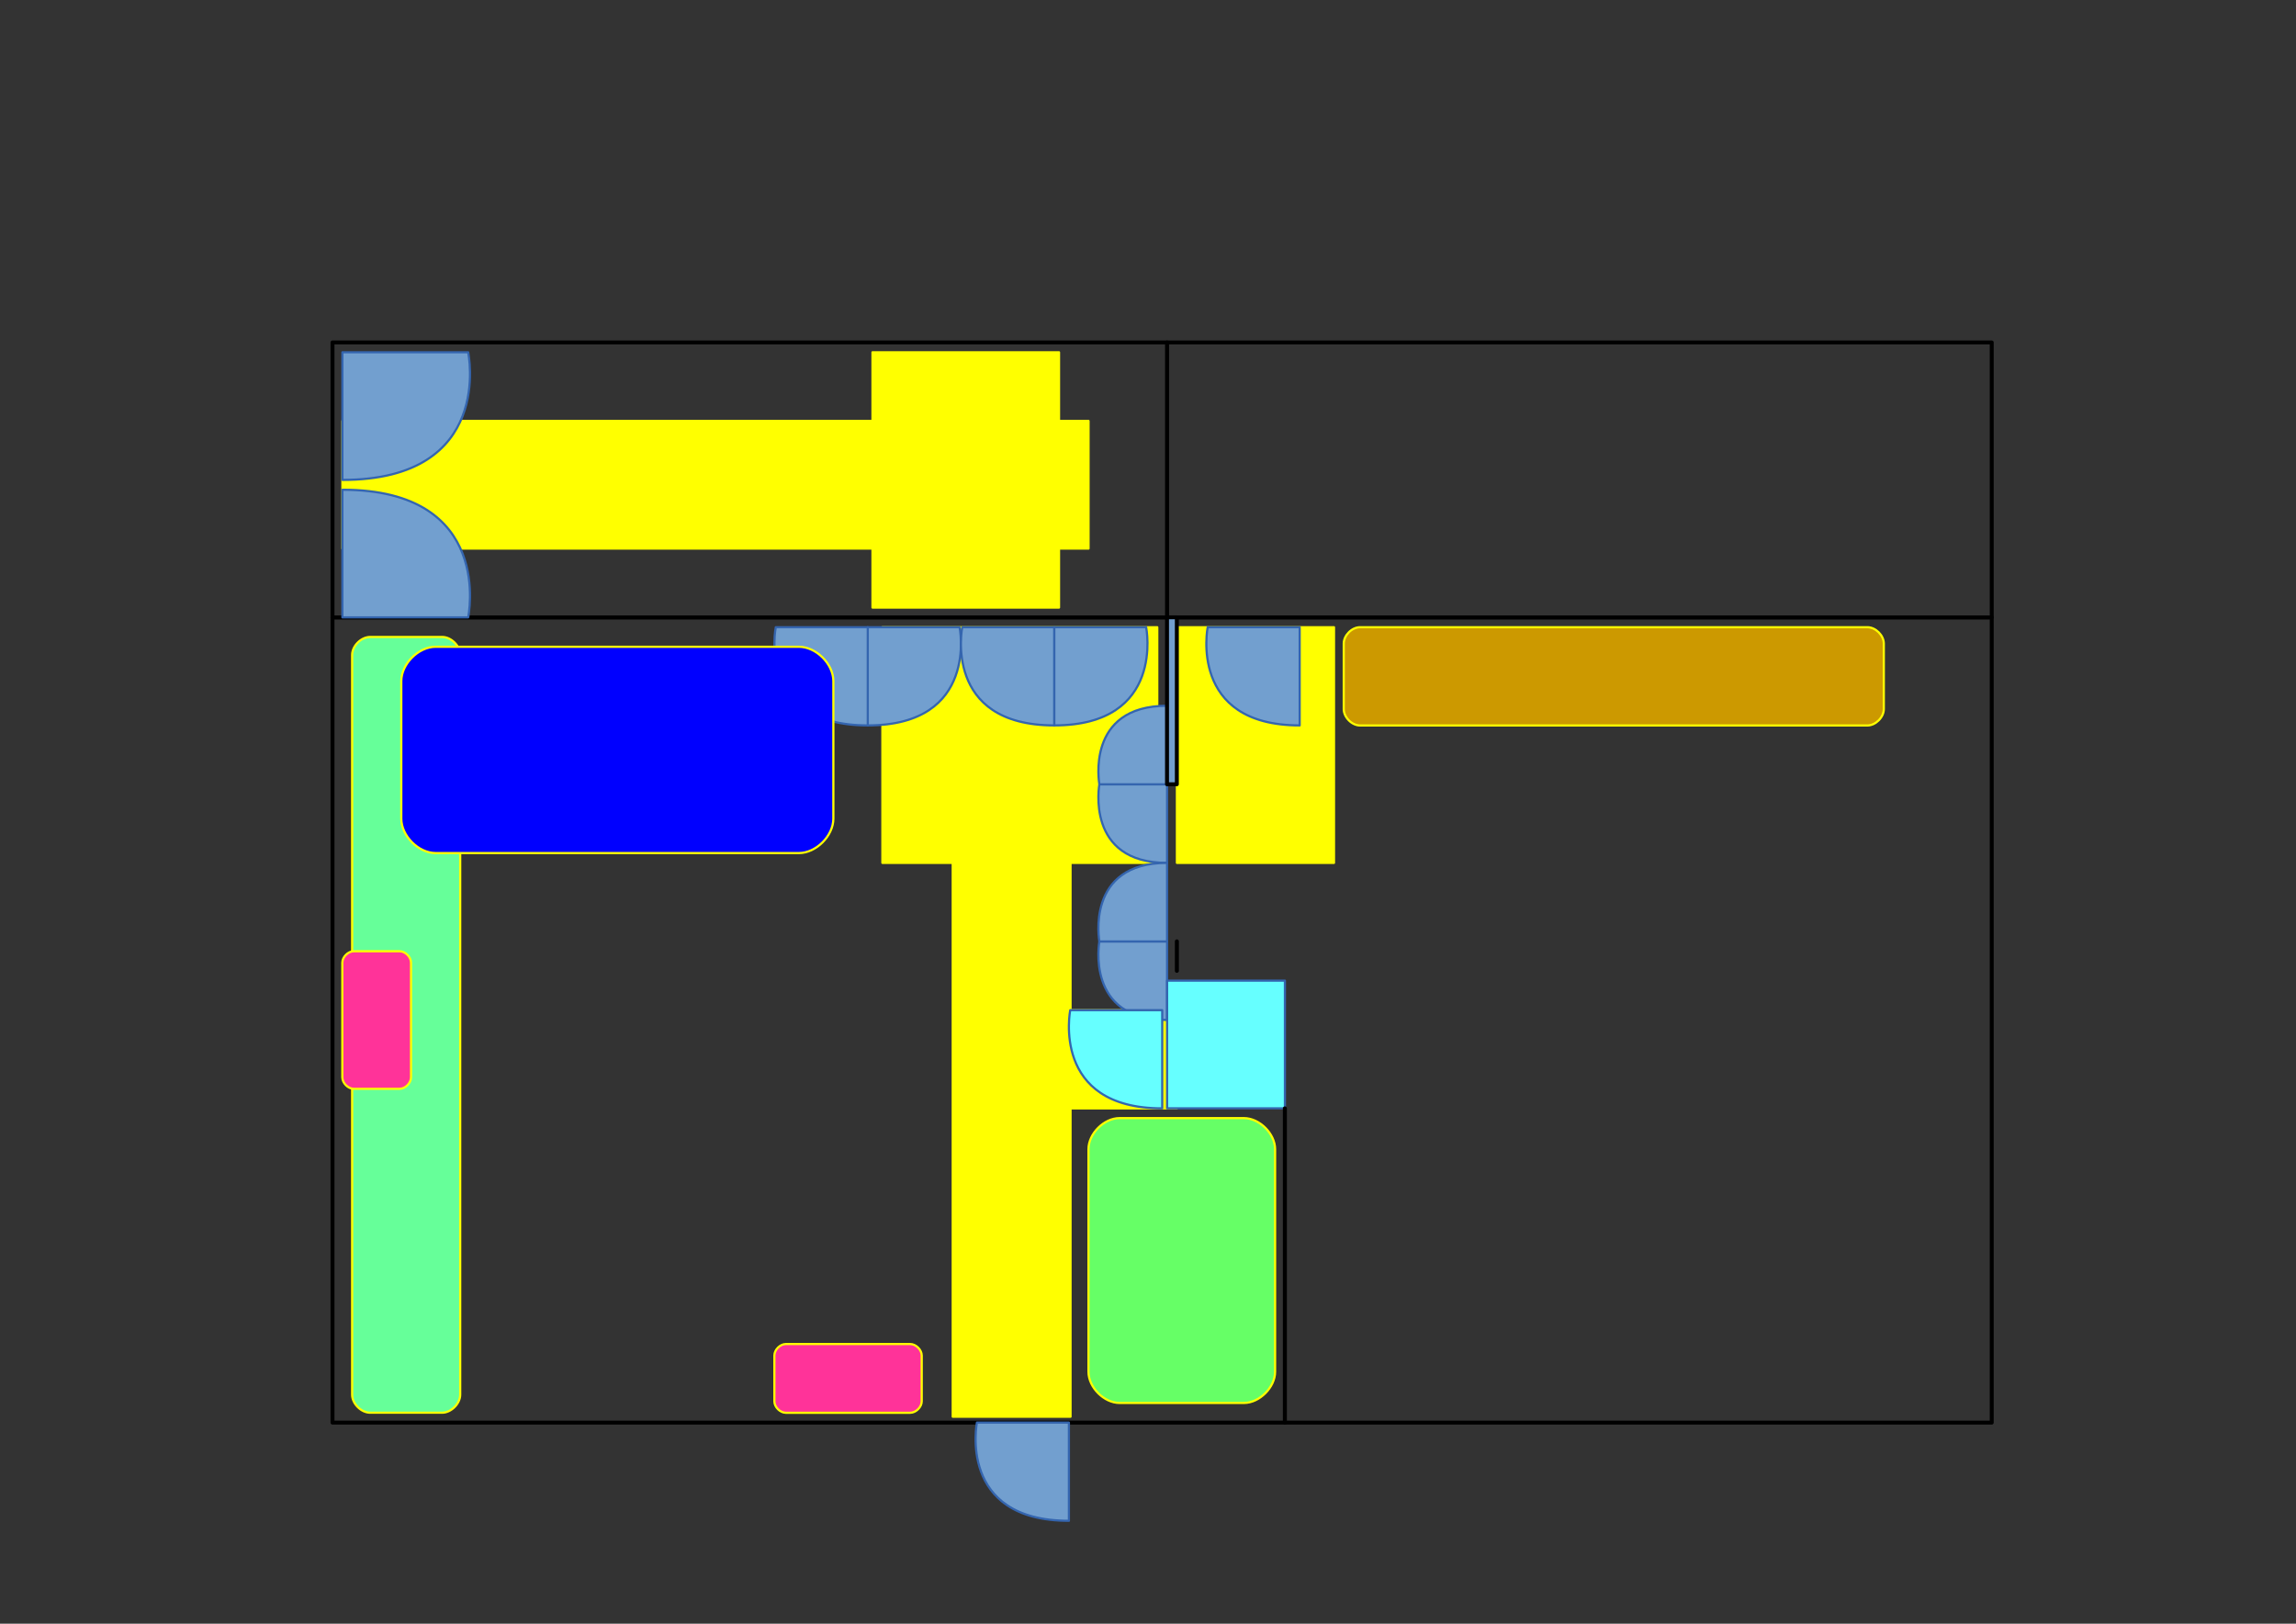 <?xml version="1.0" encoding="UTF-8"?>
<!DOCTYPE svg PUBLIC "-//W3C//DTD SVG 1.1//EN" "http://www.w3.org/Graphics/SVG/1.1/DTD/svg11.dtd">
<svg version="1.2" width="297mm" height="210mm" viewBox="0 0 29700 21000" preserveAspectRatio="xMidYMid" fill-rule="evenodd" clip-path="url(#presentation_clip_path)" stroke-width="28.222" stroke-linejoin="round" xmlns="http://www.w3.org/2000/svg" xmlns:ooo="http://xml.openoffice.org/svg/export" xmlns:xlink="http://www.w3.org/1999/xlink" xml:space="preserve">
 <rect x="0" y="0" width="29700" height="21000" fill="#333333" stroke="none"/>
 <defs class="ClipPathGroup">
  <clipPath id="presentation_clip_path" clipPathUnits="userSpaceOnUse">
   <rect x="0" y="0" width="29700" height="21000"/>
  </clipPath>
 </defs>
 <defs class="TextShapeIndex">
  <g ooo:slide="id1" ooo:id-list="id3 id4 id5 id6 id7 id8 id9 id10 id11 id12 id13 id14 id15 id16 id17 id18 id19 id20 id21 id22 id23 id24 id25 id26 id27 id28 id29 id30 id31 id32 id33 id34"/>
 </defs>
 <defs class="EmbeddedBulletChars">
  <g id="bullet-char-template(57356)" transform="scale(0,-0)">
   <path d="M 580,1141 L 1163,571 580,0 -4,571 580,1141 Z"/>
  </g>
  <g id="bullet-char-template(57354)" transform="scale(0,-0)">
   <path d="M 8,1128 L 1137,1128 1137,0 8,0 8,1128 Z"/>
  </g>
  <g id="bullet-char-template(10146)" transform="scale(0,-0)">
   <path d="M 174,0 L 602,739 174,1481 1456,739 174,0 Z M 1358,739 L 309,1346 659,739 1358,739 Z"/>
  </g>
  <g id="bullet-char-template(10132)" transform="scale(0,-0)">
   <path d="M 2015,739 L 1276,0 717,0 1260,543 174,543 174,936 1260,936 717,1481 1274,1481 2015,739 Z"/>
  </g>
  <g id="bullet-char-template(10007)" transform="scale(0,-0)">
   <path d="M 0,-2 C -7,14 -16,27 -25,37 L 356,567 C 262,823 215,952 215,954 215,979 228,992 255,992 264,992 276,990 289,987 310,991 331,999 354,1012 L 381,999 492,748 772,1049 836,1024 860,1049 C 881,1039 901,1025 922,1006 886,937 835,863 770,784 769,783 710,716 594,584 L 774,223 C 774,196 753,168 711,139 L 727,119 C 717,90 699,76 672,76 641,76 570,178 457,381 L 164,-76 C 142,-110 111,-127 72,-127 30,-127 9,-110 8,-76 1,-67 -2,-52 -2,-32 -2,-23 -1,-13 0,-2 Z"/>
  </g>
  <g id="bullet-char-template(10004)" transform="scale(0,-0)">
   <path d="M 285,-33 C 182,-33 111,30 74,156 52,228 41,333 41,471 41,549 55,616 82,672 116,743 169,778 240,778 293,778 328,747 346,684 L 369,508 C 377,444 397,411 428,410 L 1163,1116 C 1174,1127 1196,1133 1229,1133 1271,1133 1292,1118 1292,1087 L 1292,965 C 1292,929 1282,901 1262,881 L 442,47 C 390,-6 338,-33 285,-33 Z"/>
  </g>
  <g id="bullet-char-template(9679)" transform="scale(0,-0)">
   <path d="M 813,0 C 632,0 489,54 383,161 276,268 223,411 223,592 223,773 276,916 383,1023 489,1130 632,1184 813,1184 992,1184 1136,1130 1245,1023 1353,916 1407,772 1407,592 1407,412 1353,268 1245,161 1136,54 992,0 813,0 Z"/>
  </g>
  <g id="bullet-char-template(8226)" transform="scale(0,-0)">
   <path d="M 346,457 C 273,457 209,483 155,535 101,586 74,649 74,723 74,796 101,859 155,911 209,963 273,989 346,989 419,989 480,963 531,910 582,859 608,796 608,723 608,648 583,586 532,535 482,483 420,457 346,457 Z"/>
  </g>
  <g id="bullet-char-template(8211)" transform="scale(0,-0)">
   <path d="M -4,459 L 1135,459 1135,606 -4,606 -4,459 Z"/>
  </g>
 </defs>
 <defs class="TextEmbeddedBitmaps"/>
 <g>
  <g id="id2" class="Master_Slide">
   <g id="bg-id2" class="Background"/>
   <g id="bo-id2" class="BackgroundObjects"/>
  </g>
 </g>
 <g class="SlideGroup">
  <g>
   <g id="id1" class="Slide" clip-path="url(#presentation_clip_path)">
    <g class="Page">
     <g class="com.sun.star.drawing.CustomShape">
      <g id="id3">
       <path fill="rgb(255,255,0)" stroke="none" d="M 9255,7095 L 4429,7095 4429,5444 14081,5444 14081,7095 9255,7095 Z"/>
       <path fill="none" stroke="rgb(255,255,0)" d="M 9255,7095 L 4429,7095 4429,5444 14081,5444 14081,7095 9255,7095 Z"/>
      </g>
     </g>
     <g class="com.sun.star.drawing.CustomShape">
      <g id="id4">
       <path fill="rgb(255,255,0)" stroke="none" d="M 12493,7858 L 11286,7858 11286,4556 13699,4556 13699,7858 12493,7858 Z"/>
       <path fill="none" stroke="rgb(255,255,0)" d="M 12493,7858 L 11286,7858 11286,4556 13699,4556 13699,7858 12493,7858 Z"/>
      </g>
     </g>
     <g class="com.sun.star.drawing.CustomShape">
      <g id="id5">
       <path fill="rgb(255,255,0)" stroke="none" d="M 13192,11160 L 11414,11160 11414,8112 14970,8112 14970,11160 13192,11160 Z"/>
       <path fill="none" stroke="rgb(255,255,0)" d="M 13192,11160 L 11414,11160 11414,8112 14970,8112 14970,11160 13192,11160 Z"/>
      </g>
     </g>
     <g class="com.sun.star.drawing.CustomShape">
      <g id="id6">
       <path fill="rgb(255,255,0)" stroke="none" d="M 16240,11160 L 15224,11160 15224,8112 17256,8112 17256,11160 16240,11160 Z"/>
       <path fill="none" stroke="rgb(255,255,0)" d="M 16240,11160 L 15224,11160 15224,8112 17256,8112 17256,11160 16240,11160 Z"/>
      </g>
     </g>
     <g class="com.sun.star.drawing.CustomShape">
      <g id="id7">
       <path fill="rgb(255,255,0)" stroke="none" d="M 13086,18323 L 12324,18323 12324,11084 13848,11084 13848,18323 13086,18323 Z"/>
       <path fill="none" stroke="rgb(255,255,0)" d="M 13086,18323 L 12324,18323 12324,11084 13848,11084 13848,18323 13086,18323 Z"/>
      </g>
     </g>
     <g class="com.sun.star.drawing.CustomShape">
      <g id="id8">
       <path fill="rgb(255,255,0)" stroke="none" d="M 14462,14335 L 13700,14335 13700,13065 15224,13065 15224,14335 14462,14335 Z"/>
       <path fill="none" stroke="rgb(255,255,0)" d="M 14462,14335 L 13700,14335 13700,13065 15224,13065 15224,14335 14462,14335 Z"/>
      </g>
     </g>
     <g class="com.sun.star.drawing.CustomShape">
      <g id="id9">
       <path fill="none" stroke="rgb(0,0,0)" stroke-width="51" d="M 15033,18399 L 4301,18399 4301,7985 25764,7985 25764,18399 15033,18399 Z"/>
      </g>
     </g>
     <g class="com.sun.star.drawing.CustomShape">
      <g id="id10">
       <path fill="none" stroke="rgb(0,0,0)" stroke-width="51" d="M 15033,7985 L 4301,7985 4301,4429 25764,4429 25764,7985 15033,7985 Z"/>
      </g>
     </g>
     <g class="com.sun.star.drawing.CustomShape">
      <g id="id11">
       <path fill="rgb(0,0,0)" stroke="none" d="M 15097,7985 L 15096,7985 15096,4429 15097,4429 15097,7985 15097,7985 Z"/>
       <path fill="none" stroke="rgb(0,0,0)" stroke-width="51" d="M 15097,7985 L 15096,7985 15096,4429 15097,4429 15097,7985 15097,7985 Z"/>
      </g>
     </g>
     <g class="com.sun.star.drawing.ClosedBezierShape">
      <g id="id12">
       <path fill="rgb(114,159,207)" stroke="none" d="M 4429,6207 C 6405,6207 6056,4556 6056,4556 L 4429,4556 4429,4659 4429,6207 Z"/>
       <path fill="none" stroke="rgb(52,101,175)" d="M 4429,6207 C 6405,6207 6056,4556 6056,4556 L 4429,4556 4429,4659 4429,6207 Z"/>
      </g>
     </g>
     <g class="com.sun.star.drawing.ClosedBezierShape">
      <g id="id13">
       <path fill="rgb(114,159,207)" stroke="none" d="M 4429,6334 C 6405,6334 6056,7985 6056,7985 L 4429,7985 4429,7882 4429,6334 Z"/>
       <path fill="none" stroke="rgb(52,101,175)" d="M 4429,6334 C 6405,6334 6056,7985 6056,7985 L 4429,7985 4429,7882 4429,6334 Z"/>
      </g>
     </g>
     <g class="com.sun.star.drawing.ClosedBezierShape">
      <g id="id14">
       <path fill="rgb(114,159,207)" stroke="none" d="M 13637,9382 C 15080,9382 14826,8112 14826,8112 L 13637,8112 13637,8191 13637,9382 Z"/>
       <path fill="none" stroke="rgb(52,101,175)" d="M 13637,9382 C 15080,9382 14826,8112 14826,8112 L 13637,8112 13637,8191 13637,9382 Z"/>
      </g>
     </g>
     <g class="com.sun.star.drawing.ClosedBezierShape">
      <g id="id15">
       <path fill="rgb(114,159,207)" stroke="none" d="M 11224,9382 C 12667,9382 12413,8112 12413,8112 L 11224,8112 11224,8191 11224,9382 Z"/>
       <path fill="none" stroke="rgb(52,101,175)" d="M 11224,9382 C 12667,9382 12413,8112 12413,8112 L 11224,8112 11224,8191 11224,9382 Z"/>
      </g>
     </g>
     <g class="com.sun.star.drawing.ClosedBezierShape">
      <g id="id16">
       <path fill="rgb(114,159,207)" stroke="none" d="M 13637,9382 C 12193,9382 12447,8112 12447,8112 L 13637,8112 13637,8191 13637,9382 Z"/>
       <path fill="none" stroke="rgb(52,101,175)" d="M 13637,9382 C 12193,9382 12447,8112 12447,8112 L 13637,8112 13637,8191 13637,9382 Z"/>
      </g>
     </g>
     <g class="com.sun.star.drawing.ClosedBezierShape">
      <g id="id17">
       <path fill="rgb(114,159,207)" stroke="none" d="M 13827,19669 C 12383,19669 12637,18399 12637,18399 L 13827,18399 13827,18478 13827,19669 Z"/>
       <path fill="none" stroke="rgb(52,101,175)" d="M 13827,19669 C 12383,19669 12637,18399 12637,18399 L 13827,18399 13827,18478 13827,19669 Z"/>
      </g>
     </g>
     <g class="com.sun.star.drawing.ClosedBezierShape">
      <g id="id18">
       <path fill="rgb(114,159,207)" stroke="none" d="M 15097,13192 C 14033,13192 14221,12176 14221,12176 L 15097,12176 15097,12240 15097,13192 Z"/>
       <path fill="none" stroke="rgb(52,101,175)" d="M 15097,13192 C 14033,13192 14221,12176 14221,12176 L 15097,12176 15097,12240 15097,13192 Z"/>
      </g>
     </g>
     <g class="com.sun.star.drawing.ClosedBezierShape">
      <g id="id19">
       <path fill="rgb(114,159,207)" stroke="none" d="M 15097,11160 C 14033,11160 14221,10144 14221,10144 L 15097,10144 15097,10208 15097,11160 Z"/>
       <path fill="none" stroke="rgb(52,101,175)" d="M 15097,11160 C 14033,11160 14221,10144 14221,10144 L 15097,10144 15097,10208 15097,11160 Z"/>
      </g>
     </g>
     <g class="com.sun.star.drawing.ClosedBezierShape">
      <g id="id20">
       <path fill="rgb(114,159,207)" stroke="none" d="M 15097,9128 C 14033,9128 14221,10144 14221,10144 L 15097,10144 15097,10081 15097,9128 Z"/>
       <path fill="none" stroke="rgb(52,101,175)" d="M 15097,9128 C 14033,9128 14221,10144 14221,10144 L 15097,10144 15097,10081 15097,9128 Z"/>
      </g>
     </g>
     <g class="com.sun.star.drawing.ClosedBezierShape">
      <g id="id21">
       <path fill="rgb(114,159,207)" stroke="none" d="M 15097,11160 C 14033,11160 14221,12176 14221,12176 L 15097,12176 15097,12113 15097,11160 Z"/>
       <path fill="none" stroke="rgb(52,101,175)" d="M 15097,11160 C 14033,11160 14221,12176 14221,12176 L 15097,12176 15097,12113 15097,11160 Z"/>
      </g>
     </g>
     <g class="com.sun.star.drawing.CustomShape">
      <g id="id22">
       <path fill="rgb(102,255,255)" stroke="none" d="M 15859,14334 L 15097,14334 15097,12683 16621,12683 16621,14334 15859,14334 Z"/>
       <path fill="none" stroke="rgb(52,101,175)" d="M 15859,14334 L 15097,14334 15097,12683 16621,12683 16621,14334 15859,14334 Z"/>
      </g>
     </g>
     <g class="com.sun.star.drawing.CustomShape">
      <g id="id23">
       <path fill="rgb(114,159,207)" stroke="none" d="M 16621,18399 L 16620,18399 16620,14335 16621,14335 16621,18399 16621,18399 Z"/>
       <path fill="none" stroke="rgb(0,0,0)" stroke-width="51" d="M 16621,18399 L 16620,18399 16620,14335 16621,14335 16621,18399 16621,18399 Z"/>
      </g>
     </g>
     <g class="com.sun.star.drawing.CustomShape">
      <g id="id24">
       <path fill="rgb(114,159,207)" stroke="none" d="M 15160,10143 L 15096,10143 15096,7984 15223,7984 15223,10143 15160,10143 Z"/>
       <path fill="none" stroke="rgb(0,0,0)" stroke-width="51" d="M 15160,10143 L 15096,10143 15096,7984 15223,7984 15223,10143 15160,10143 Z"/>
      </g>
     </g>
     <g class="com.sun.star.drawing.CustomShape">
      <g id="id25">
       <path fill="rgb(114,159,207)" stroke="none" d="M 15224,12556 L 15223,12556 15223,12175 15224,12175 15224,12556 15224,12556 Z"/>
       <path fill="none" stroke="rgb(0,0,0)" stroke-width="51" d="M 15224,12556 L 15223,12556 15223,12175 15224,12175 15224,12556 15224,12556 Z"/>
      </g>
     </g>
     <g class="com.sun.star.drawing.ClosedBezierShape">
      <g id="id26">
       <path fill="rgb(114,159,207)" stroke="none" d="M 16812,9382 C 15368,9382 15622,8112 15622,8112 L 16812,8112 16812,8191 16812,9382 Z"/>
       <path fill="none" stroke="rgb(52,101,175)" d="M 16812,9382 C 15368,9382 15622,8112 15622,8112 L 16812,8112 16812,8191 16812,9382 Z"/>
      </g>
     </g>
     <g class="com.sun.star.drawing.ClosedBezierShape">
      <g id="id27">
       <path fill="rgb(114,159,207)" stroke="none" d="M 11225,9382 C 9781,9382 10035,8112 10035,8112 L 11225,8112 11225,8191 11225,9382 Z"/>
       <path fill="none" stroke="rgb(52,101,175)" d="M 11225,9382 C 9781,9382 10035,8112 10035,8112 L 11225,8112 11225,8191 11225,9382 Z"/>
      </g>
     </g>
     <g class="com.sun.star.drawing.ClosedBezierShape">
      <g id="id28">
       <path fill="rgb(102,255,255)" stroke="none" d="M 15034,14335 C 13590,14335 13844,13065 13844,13065 L 15034,13065 15034,13144 15034,14335 Z"/>
       <path fill="none" stroke="rgb(52,101,175)" d="M 15034,14335 C 13590,14335 13844,13065 13844,13065 L 15034,13065 15034,13144 15034,14335 Z"/>
      </g>
     </g>
     <g class="com.sun.star.drawing.CustomShape">
      <g id="id29">
       <path fill="rgb(102,255,153)" stroke="none" d="M 4788,8238 C 4671,8238 4555,8354 4555,8471 L 4555,18038 C 4555,18154 4671,18271 4788,18271 L 5720,18271 C 5836,18271 5953,18154 5953,18038 L 5953,8471 C 5953,8354 5836,8238 5720,8238 L 4788,8238 Z M 4555,8238 L 4555,8238 Z M 5953,18272 L 5953,18272 Z"/>
       <path fill="none" stroke="rgb(255,255,0)" d="M 4788,8238 C 4671,8238 4555,8354 4555,8471 L 4555,18038 C 4555,18154 4671,18271 4788,18271 L 5720,18271 C 5836,18271 5953,18154 5953,18038 L 5953,8471 C 5953,8354 5836,8238 5720,8238 L 4788,8238 Z"/>
       <path fill="none" stroke="rgb(255,255,0)" d="M 4555,8238 L 4555,8238 Z"/>
       <path fill="none" stroke="rgb(255,255,0)" d="M 5953,18272 L 5953,18272 Z"/>
      </g>
     </g>
     <g class="com.sun.star.drawing.CustomShape">
      <g id="id30">
       <path fill="rgb(255,51,153)" stroke="none" d="M 4576,12303 C 4502,12303 4428,12377 4428,12451 L 4428,13933 C 4428,14007 4502,14082 4576,14082 L 5169,14082 C 5243,14082 5317,14007 5317,13933 L 5317,12451 C 5317,12377 5243,12303 5169,12303 L 4576,12303 Z M 4428,12303 L 4428,12303 Z M 5318,14082 L 5318,14082 Z"/>
       <path fill="none" stroke="rgb(255,255,0)" d="M 4576,12303 C 4502,12303 4428,12377 4428,12451 L 4428,13933 C 4428,14007 4502,14082 4576,14082 L 5169,14082 C 5243,14082 5317,14007 5317,13933 L 5317,12451 C 5317,12377 5243,12303 5169,12303 L 4576,12303 Z"/>
       <path fill="none" stroke="rgb(255,255,0)" d="M 4428,12303 L 4428,12303 Z"/>
       <path fill="none" stroke="rgb(255,255,0)" d="M 5318,14082 L 5318,14082 Z"/>
      </g>
     </g>
     <g class="com.sun.star.drawing.CustomShape">
      <g id="id31">
       <path fill="rgb(255,51,153)" stroke="none" d="M 10165,17383 C 10091,17383 10017,17457 10017,17531 L 10017,18124 C 10017,18198 10091,18272 10165,18272 L 11774,18272 C 11848,18272 11923,18198 11923,18124 L 11923,17531 C 11923,17457 11848,17383 11774,17383 L 10165,17383 Z M 10017,17383 L 10017,17383 Z M 11923,18273 L 11923,18273 Z"/>
       <path fill="none" stroke="rgb(255,255,0)" d="M 10165,17383 C 10091,17383 10017,17457 10017,17531 L 10017,18124 C 10017,18198 10091,18272 10165,18272 L 11774,18272 C 11848,18272 11923,18198 11923,18124 L 11923,17531 C 11923,17457 11848,17383 11774,17383 L 10165,17383 Z"/>
       <path fill="none" stroke="rgb(255,255,0)" d="M 10017,17383 L 10017,17383 Z"/>
       <path fill="none" stroke="rgb(255,255,0)" d="M 11923,18273 L 11923,18273 Z"/>
      </g>
     </g>
     <g class="com.sun.star.drawing.CustomShape">
      <g id="id32">
       <path fill="rgb(102,255,102)" stroke="none" d="M 14482,14461 C 14281,14461 14080,14662 14080,14863 L 14080,17742 C 14080,17943 14281,18145 14482,18145 L 16091,18145 C 16292,18145 16494,17943 16494,17742 L 16494,14863 C 16494,14662 16292,14461 16091,14461 L 14482,14461 Z M 14080,14461 L 14080,14461 Z M 16494,18145 L 16494,18145 Z"/>
       <path fill="none" stroke="rgb(255,255,0)" d="M 14482,14461 C 14281,14461 14080,14662 14080,14863 L 14080,17742 C 14080,17943 14281,18145 14482,18145 L 16091,18145 C 16292,18145 16494,17943 16494,17742 L 16494,14863 C 16494,14662 16292,14461 16091,14461 L 14482,14461 Z"/>
       <path fill="none" stroke="rgb(255,255,0)" d="M 14080,14461 L 14080,14461 Z"/>
       <path fill="none" stroke="rgb(255,255,0)" d="M 16494,18145 L 16494,18145 Z"/>
      </g>
     </g>
     <g class="com.sun.star.drawing.CustomShape">
      <g id="id33">
       <path fill="rgb(204,153,0)" stroke="none" d="M 17593,8112 C 17487,8112 17382,8217 17382,8323 L 17382,9171 C 17382,9277 17487,9383 17593,9383 L 24156,9383 C 24262,9383 24368,9277 24368,9171 L 24368,8323 C 24368,8217 24262,8112 24156,8112 L 17593,8112 Z M 17382,8112 L 17382,8112 Z M 24368,9383 L 24368,9383 Z"/>
       <path fill="none" stroke="rgb(255,255,0)" d="M 17593,8112 C 17487,8112 17382,8217 17382,8323 L 17382,9171 C 17382,9277 17487,9383 17593,9383 L 24156,9383 C 24262,9383 24368,9277 24368,9171 L 24368,8323 C 24368,8217 24262,8112 24156,8112 L 17593,8112 Z"/>
       <path fill="none" stroke="rgb(255,255,0)" d="M 17382,8112 L 17382,8112 Z"/>
       <path fill="none" stroke="rgb(255,255,0)" d="M 24368,9383 L 24368,9383 Z"/>
      </g>
     </g>
     <g class="com.sun.star.drawing.CustomShape">
      <g id="id34">
       <path fill="rgb(0,0,255)" stroke="none" d="M 5635,8365 C 5413,8365 5191,8587 5191,8809 L 5191,10588 C 5191,10810 5413,11033 5635,11033 L 10335,11033 C 10557,11033 10780,10810 10780,10588 L 10780,8809 C 10780,8587 10557,8365 10335,8365 L 5635,8365 Z M 5191,8365 L 5191,8365 Z M 10780,11033 L 10780,11033 Z"/>
       <path fill="none" stroke="rgb(255,255,0)" d="M 5635,8365 C 5413,8365 5191,8587 5191,8809 L 5191,10588 C 5191,10810 5413,11033 5635,11033 L 10335,11033 C 10557,11033 10780,10810 10780,10588 L 10780,8809 C 10780,8587 10557,8365 10335,8365 L 5635,8365 Z"/>
       <path fill="none" stroke="rgb(255,255,0)" d="M 5191,8365 L 5191,8365 Z"/>
       <path fill="none" stroke="rgb(255,255,0)" d="M 10780,11033 L 10780,11033 Z"/>
      </g>
     </g>
    </g>
   </g>
  </g>
 </g>
</svg>